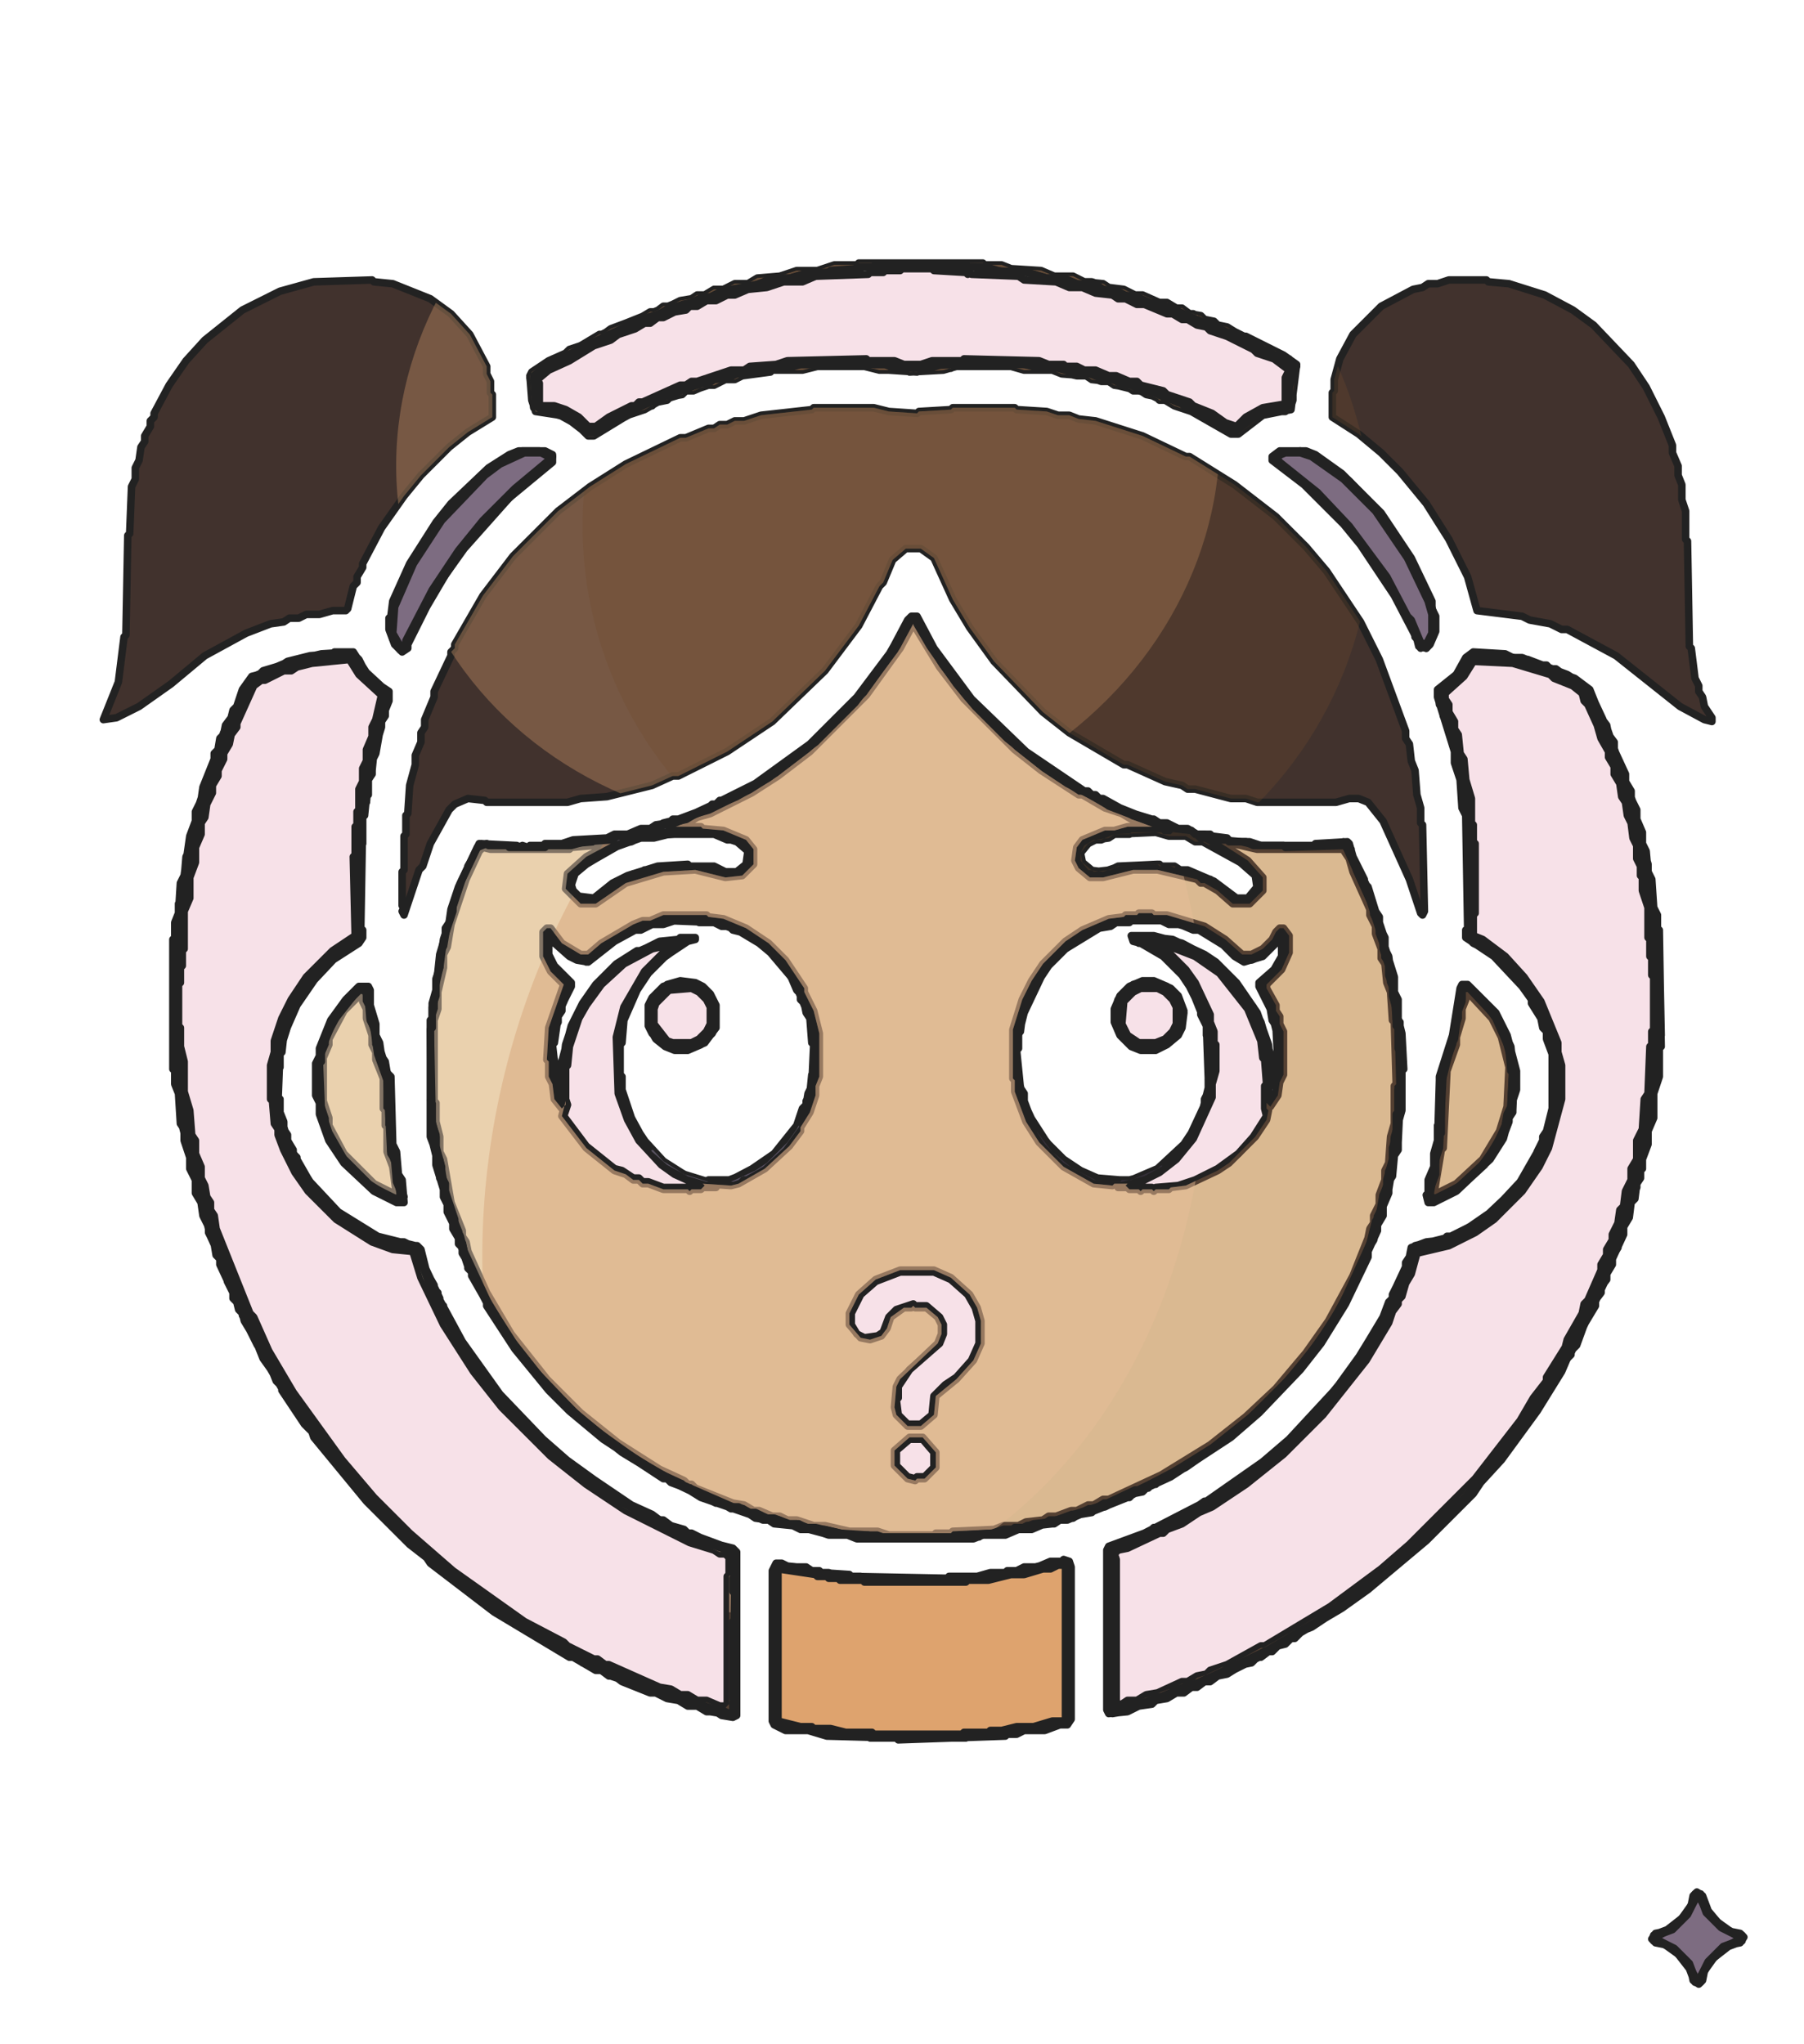 <svg xmlns="http://www.w3.org/2000/svg" xmlns:xlink="http://www.w3.org/1999/xlink" width="960" height="1088" viewBox="0 0 960 1088">
<path d="M 214,665 L 219,665 L 221,667 L 225,680 L 237,705 L 253,730 L 268,749 L 293,774 L 312,789 L 333,803 L 367,820 L 372,821 L 383,826 L 386,826 L 389,829 L 389,838 L 388,839 L 388,907 L 386,909 L 383,909 L 376,906 L 372,906 L 388,910 L 389,908 L 389,829 L 388,827 L 365,819 L 337,805 L 308,786 L 291,772 L 271,752 L 254,731 L 236,703 L 226,682 L 221,667 L 219,665 Z M 871,618 L 869,622 L 869,628 L 866,634 L 865,642 L 863,644 L 859,660 L 856,665 L 856,668 L 853,673 L 853,676 L 850,681 L 847,690 L 844,694 L 843,699 L 841,701 L 841,703 L 838,707 L 834,717 L 824,733 L 824,735 L 821,738 L 810,756 L 794,777 L 776,798 L 761,813 L 735,836 L 705,858 L 673,877 L 671,877 L 653,887 L 651,887 L 632,896 L 629,896 L 624,899 L 606,905 L 622,899 L 625,899 L 630,896 L 635,895 L 637,893 L 649,889 L 651,887 L 653,887 L 660,883 L 662,883 L 702,860 L 711,853 L 717,850 L 740,832 L 756,818 L 782,792 L 811,755 L 820,740 L 823,737 L 831,723 L 831,721 L 834,718 L 834,716 L 840,706 L 840,704 L 844,697 L 844,695 L 846,693 L 850,681 L 852,679 L 853,674 L 856,669 L 856,666 L 858,663 L 859,657 L 862,652 L 862,648 L 865,642 L 866,635 L 868,632 Z M 101,600 L 103,614 L 106,622 L 106,627 L 109,635 L 109,638 L 111,641 L 111,644 L 117,660 L 117,663 L 129,693 L 132,697 L 132,699 L 142,719 L 156,743 L 172,766 L 189,787 L 223,822 L 247,842 L 268,857 L 294,873 L 305,878 L 307,880 L 311,881 L 313,883 L 324,887 L 328,890 L 333,891 L 335,893 L 353,899 L 338,894 L 302,877 L 300,875 L 279,864 L 276,861 L 264,854 L 228,826 L 191,789 L 174,768 L 155,741 L 142,719 L 141,715 L 139,713 L 138,709 L 132,699 L 114,654 L 113,647 L 111,644 L 111,640 L 109,637 L 108,631 L 106,627 L 106,621 L 103,614 L 103,607 L 101,604 Z M 192,529 L 183,538 L 175,553 L 175,556 L 172,563 L 172,586 L 175,595 L 175,599 L 183,614 L 199,630 L 211,636 L 209,621 L 206,613 L 206,600 L 205,599 L 205,591 L 204,590 L 204,574 L 200,564 L 200,560 L 198,556 L 198,551 L 195,542 L 195,537 L 193,533 L 193,529 Z M 781,528 L 780,528 L 780,532 L 778,537 L 778,542 L 775,552 L 775,556 L 770,570 L 768,611 L 767,612 L 763,636 L 775,630 L 789,617 L 798,602 L 802,589 L 803,568 L 799,552 L 794,542 Z M 486,332 L 479,345 L 461,370 L 431,400 L 414,413 L 400,422 L 378,433 L 371,435 L 366,438 L 357,440 L 373,440 L 374,441 L 385,442 L 397,447 L 401,452 L 401,460 L 395,466 L 386,467 L 370,463 L 353,464 L 333,470 L 317,481 L 309,481 L 301,473 L 302,465 L 312,456 L 325,449 L 317,449 L 316,450 L 304,451 L 303,452 L 261,452 L 257,451 L 255,453 L 248,468 L 240,492 L 238,504 L 236,508 L 236,515 L 233,528 L 233,537 L 231,543 L 231,586 L 232,587 L 232,597 L 234,605 L 234,613 L 236,617 L 240,640 L 246,655 L 246,658 L 248,661 L 249,666 L 259,688 L 272,710 L 291,734 L 309,752 L 329,768 L 351,782 L 364,788 L 366,790 L 368,790 L 370,792 L 390,800 L 396,801 L 401,804 L 404,804 L 411,807 L 415,807 L 419,809 L 424,809 L 433,812 L 439,812 L 452,815 L 467,815 L 473,817 L 497,817 L 498,816 L 506,816 L 507,815 L 529,814 L 534,812 L 542,812 L 546,810 L 555,809 L 558,807 L 562,807 L 570,804 L 573,804 L 579,801 L 582,801 L 587,798 L 590,798 L 618,785 L 644,769 L 663,754 L 679,739 L 695,720 L 707,703 L 720,679 L 728,659 L 729,654 L 731,651 L 731,647 L 734,641 L 734,636 L 737,628 L 737,623 L 739,619 L 740,605 L 742,598 L 742,578 L 743,577 L 742,544 L 741,543 L 740,528 L 738,523 L 737,513 L 735,510 L 735,505 L 732,497 L 732,493 L 729,487 L 729,484 L 720,464 L 718,457 L 714,451 L 713,452 L 669,452 L 656,449 L 650,449 L 664,458 L 672,467 L 672,474 L 665,481 L 656,481 L 648,474 L 641,470 L 639,470 L 637,468 L 616,463 L 603,463 L 587,467 L 580,467 L 574,462 L 572,458 L 573,451 L 576,447 L 588,442 L 593,442 L 600,440 L 614,440 L 602,436 L 597,433 L 588,430 L 576,423 L 574,423 L 554,410 L 540,399 L 513,372 L 500,355 Z M 484,765 L 491,765 L 498,773 L 498,781 L 492,787 L 488,787 L 487,788 L 483,787 L 476,780 L 476,772 Z M 479,676 L 497,676 L 506,680 L 516,689 L 520,696 L 522,703 L 522,715 L 518,724 L 509,734 L 498,743 L 497,753 L 490,759 L 483,759 L 477,753 L 476,749 L 477,738 L 479,734 L 499,715 L 501,710 L 501,705 L 499,701 L 493,696 L 487,696 L 486,695 L 485,696 L 481,696 L 474,701 L 472,707 L 469,711 L 463,713 L 458,712 L 452,705 L 452,699 L 457,689 L 466,681 Z M 291,494 L 293,494 L 299,502 L 309,508 L 313,508 L 320,502 L 337,492 L 342,490 L 346,490 L 353,487 L 376,487 L 377,488 L 385,489 L 397,494 L 409,502 L 418,511 L 428,526 L 428,528 L 433,538 L 436,550 L 436,573 L 434,578 L 434,583 L 431,592 L 426,600 L 426,602 L 420,610 L 407,622 L 393,630 L 389,631 L 374,630 L 375,631 L 373,633 L 368,633 L 367,634 L 366,633 L 353,633 L 345,630 L 342,630 L 340,628 L 337,628 L 333,625 L 327,623 L 312,611 L 299,594 L 301,586 L 301,588 L 299,590 L 295,585 L 294,577 L 292,573 L 292,565 L 291,564 L 292,547 L 300,524 L 293,517 L 289,509 L 289,496 Z M 683,494 L 686,498 L 686,507 L 682,516 L 674,524 L 674,526 L 679,535 L 679,538 L 681,541 L 681,545 L 683,549 L 683,572 L 681,576 L 680,583 L 676,589 L 674,587 L 674,578 L 674,590 L 675,591 L 674,596 L 668,605 L 654,619 L 648,623 L 631,631 L 623,632 L 622,633 L 615,633 L 614,634 L 613,633 L 608,633 L 607,634 L 606,633 L 601,633 L 599,631 L 600,630 L 593,630 L 592,631 L 582,630 L 566,621 L 553,608 L 546,597 L 540,581 L 540,575 L 539,574 L 539,548 L 544,532 L 549,522 L 555,513 L 567,501 L 576,495 L 590,489 L 598,488 L 599,487 L 605,487 L 606,486 L 613,486 L 614,487 L 621,487 L 641,493 L 652,500 L 661,508 L 666,508 L 672,505 L 677,500 L 679,496 L 681,494 Z" fill="#e1cea9" stroke="#222" fill-rule="evenodd" stroke-width="4" stroke-linejoin="round" stroke-linecap="round" id="curious-girl-skin" />
<path d="M 903,1007 L 901,1009 L 900,1014 L 895,1021 L 886,1028 L 881,1029 L 879,1032 L 881,1034 L 886,1035 L 893,1040 L 900,1049 L 901,1054 L 904,1056 L 906,1054 L 907,1049 L 912,1042 L 921,1035 L 926,1034 L 928,1031 L 926,1029 L 921,1028 L 914,1023 L 909,1017 L 906,1009 Z M 903,1008 L 906,1010 L 909,1018 L 916,1025 L 923,1029 L 925,1029 L 927,1031 L 925,1034 L 917,1037 L 910,1044 L 906,1051 L 906,1053 L 904,1055 L 901,1053 L 898,1045 L 891,1038 L 884,1034 L 882,1034 L 880,1032 L 882,1029 L 890,1026 L 897,1019 L 901,1012 L 901,1010 Z M 569,831 L 566,830 L 565,831 L 559,831 L 552,834 L 545,834 L 541,836 L 536,836 L 535,837 L 527,837 L 520,839 L 505,839 L 504,840 L 453,839 L 452,838 L 437,837 L 436,836 L 432,836 L 429,834 L 420,834 L 416,832 L 413,832 L 411,836 L 411,916 L 412,918 L 418,921 L 430,921 L 440,924 L 477,925 L 478,926 L 535,924 L 536,923 L 541,923 L 545,921 L 556,921 L 564,918 L 568,918 L 570,915 L 570,834 Z M 569,833 L 569,915 L 566,918 L 561,918 L 550,921 L 542,921 L 535,923 L 528,923 L 527,924 L 515,924 L 514,925 L 463,925 L 462,924 L 447,924 L 446,923 L 434,922 L 433,921 L 424,921 L 423,920 L 415,919 L 412,916 L 412,835 L 414,833 L 424,834 L 435,837 L 441,837 L 447,839 L 458,839 L 459,840 L 515,840 L 516,839 L 525,839 L 532,837 L 539,837 L 563,831 L 567,831 Z M 191,525 L 184,532 L 176,543 L 170,558 L 170,562 L 168,566 L 168,583 L 170,587 L 170,593 L 175,607 L 183,619 L 199,634 L 211,640 L 215,640 L 214,628 L 212,625 L 211,613 L 209,609 L 208,573 L 206,571 L 205,565 L 203,562 L 202,555 L 200,551 L 200,545 L 197,535 L 197,527 L 196,525 Z M 192,525 L 194,525 L 197,530 L 197,536 L 200,546 L 200,551 L 208,577 L 209,610 L 210,611 L 212,626 L 215,637 L 213,640 L 209,639 L 197,632 L 181,616 L 175,606 L 170,592 L 170,586 L 168,580 L 168,569 L 170,563 L 170,558 L 179,539 Z M 781,524 L 778,524 L 777,526 L 773,551 L 766,573 L 766,598 L 765,599 L 765,607 L 763,614 L 763,621 L 760,628 L 760,635 L 759,636 L 760,640 L 763,640 L 775,634 L 793,617 L 800,606 L 803,595 L 805,592 L 805,586 L 807,580 L 807,570 L 802,551 L 796,539 Z M 780,524 L 796,540 L 804,557 L 805,566 L 806,567 L 805,591 L 803,594 L 803,597 L 800,605 L 790,620 L 777,632 L 765,639 L 762,639 L 760,637 L 760,631 L 763,622 L 763,616 L 765,609 L 766,575 L 773,551 L 777,527 Z M 608,522 L 601,525 L 596,530 L 593,537 L 593,544 L 596,551 L 602,557 L 607,559 L 615,559 L 621,556 L 627,551 L 629,547 L 630,538 L 627,530 L 623,526 L 614,522 Z M 609,522 L 614,522 L 621,525 L 627,531 L 630,539 L 629,547 L 621,556 L 614,559 L 608,559 L 601,556 L 597,552 L 593,544 L 593,538 L 595,532 L 603,524 Z M 362,522 L 353,525 L 347,531 L 345,535 L 345,546 L 349,553 L 354,557 L 359,559 L 366,559 L 375,555 L 381,547 L 381,535 L 378,529 L 374,525 L 370,523 Z M 362,522 L 370,523 L 379,531 L 381,535 L 381,546 L 379,550 L 373,556 L 366,559 L 360,559 L 354,557 L 347,550 L 345,546 L 345,536 L 348,530 L 355,524 Z M 682,498 L 671,509 L 666,511 L 661,511 L 650,502 L 638,495 L 620,490 L 601,490 L 600,491 L 593,491 L 590,493 L 584,494 L 564,507 L 556,516 L 548,530 L 544,541 L 543,549 L 542,550 L 542,557 L 541,558 L 542,574 L 545,587 L 551,600 L 561,613 L 568,619 L 578,625 L 587,628 L 596,628 L 584,627 L 575,623 L 566,617 L 557,608 L 548,594 L 545,586 L 545,582 L 543,579 L 541,559 L 542,558 L 542,551 L 545,539 L 554,520 L 558,514 L 567,505 L 585,494 L 591,493 L 594,491 L 601,491 L 602,490 L 618,490 L 622,492 L 628,492 L 635,495 L 638,495 L 651,503 L 657,509 L 662,512 L 672,509 L 681,500 L 683,502 L 682,503 L 682,509 L 678,516 L 670,523 L 670,525 L 676,537 L 677,543 L 679,546 L 680,566 L 678,568 L 676,566 L 675,556 L 669,539 L 658,523 L 647,512 L 641,508 L 624,500 L 615,499 L 614,498 L 602,498 L 603,501 L 607,502 L 619,509 L 629,519 L 633,525 L 639,537 L 639,540 L 642,546 L 643,574 L 643,552 L 642,551 L 642,546 L 634,526 L 628,517 L 623,512 L 615,506 L 608,502 L 606,502 L 604,500 L 606,498 L 614,498 L 629,502 L 644,510 L 656,521 L 667,536 L 671,544 L 676,561 L 677,581 L 680,569 L 680,552 L 676,536 L 670,524 L 677,518 L 682,510 L 682,506 L 683,505 L 683,499 Z M 292,498 L 292,508 L 296,516 L 304,524 L 297,540 L 297,544 L 295,548 L 295,553 L 294,554 L 294,563 L 295,564 L 295,571 L 296,572 L 297,581 L 298,581 L 298,566 L 297,567 L 295,565 L 294,556 L 295,555 L 297,541 L 299,538 L 299,535 L 304,525 L 304,523 L 295,514 L 292,508 L 292,503 L 294,501 L 303,509 L 307,511 L 313,512 L 327,501 L 338,495 L 341,495 L 347,492 L 353,492 L 359,490 L 371,490 L 372,491 L 380,491 L 384,493 L 388,493 L 390,495 L 394,496 L 404,502 L 410,507 L 421,520 L 424,527 L 426,529 L 426,532 L 428,534 L 429,539 L 431,542 L 432,555 L 433,556 L 432,578 L 430,582 L 429,588 L 427,590 L 424,599 L 412,614 L 396,625 L 388,628 L 377,628 L 389,628 L 408,618 L 418,608 L 423,601 L 429,589 L 429,586 L 431,582 L 432,572 L 433,571 L 433,553 L 432,552 L 431,542 L 423,523 L 416,513 L 407,504 L 395,496 L 381,491 L 356,490 L 351,492 L 346,492 L 340,495 L 337,495 L 322,504 L 312,512 L 301,507 Z M 718,449 L 717,448 L 700,449 L 712,449 L 715,448 L 719,452 L 719,454 L 728,473 L 737,500 L 737,505 L 739,509 L 740,517 L 742,522 L 742,528 L 744,534 L 744,543 L 745,544 L 745,553 L 746,554 L 746,586 L 745,587 L 744,608 L 743,609 L 739,633 L 736,641 L 736,645 L 734,648 L 731,660 L 728,665 L 728,668 L 714,697 L 706,710 L 689,732 L 666,755 L 654,765 L 631,781 L 617,788 L 615,790 L 613,790 L 611,792 L 609,792 L 600,797 L 580,805 L 574,806 L 571,808 L 564,809 L 560,811 L 551,812 L 547,814 L 542,814 L 537,816 L 522,817 L 521,818 L 514,818 L 513,819 L 460,819 L 452,817 L 438,816 L 423,812 L 414,811 L 410,809 L 406,809 L 392,803 L 389,803 L 384,800 L 381,800 L 358,789 L 356,787 L 354,787 L 331,773 L 307,754 L 289,736 L 279,724 L 263,701 L 251,678 L 251,676 L 249,674 L 243,656 L 241,653 L 241,650 L 238,644 L 238,640 L 236,636 L 236,631 L 234,627 L 234,623 L 230,607 L 230,602 L 229,601 L 229,586 L 229,605 L 232,613 L 232,620 L 236,633 L 236,637 L 238,641 L 238,645 L 241,651 L 241,654 L 244,659 L 244,662 L 246,664 L 246,667 L 249,672 L 249,675 L 251,677 L 251,679 L 259,693 L 259,695 L 274,718 L 292,740 L 303,751 L 321,766 L 353,787 L 355,787 L 357,789 L 365,792 L 373,797 L 399,806 L 402,808 L 409,809 L 412,811 L 422,812 L 426,814 L 432,814 L 441,817 L 451,817 L 456,819 L 518,819 L 523,817 L 535,817 L 542,814 L 549,814 L 556,811 L 561,811 L 564,809 L 568,809 L 575,806 L 581,805 L 583,803 L 588,802 L 598,797 L 601,797 L 603,795 L 608,794 L 610,792 L 623,786 L 655,765 L 670,752 L 692,729 L 703,715 L 716,694 L 728,669 L 728,666 L 733,655 L 733,652 L 736,647 L 736,642 L 739,635 L 739,629 L 741,626 L 742,615 L 744,612 L 744,598 L 746,591 L 746,570 L 747,569 L 746,550 L 744,542 L 744,532 L 742,528 L 742,520 L 737,504 L 737,499 L 734,493 L 734,488 L 732,485 L 728,472 L 726,470 L 726,468 L 720,456 Z M 398,453 L 395,449 L 380,444 L 360,443 L 359,444 L 342,445 L 336,448 L 331,449 L 310,461 L 305,466 L 304,472 L 306,476 L 309,478 L 316,478 L 327,470 L 337,465 L 340,465 L 343,463 L 347,463 L 351,461 L 366,460 L 367,461 L 378,461 L 386,464 L 392,464 L 396,462 L 398,459 Z M 398,453 L 397,460 L 392,464 L 386,464 L 380,461 L 367,461 L 366,460 L 350,461 L 334,466 L 326,470 L 316,478 L 308,477 L 305,474 L 304,471 L 306,465 L 312,460 L 327,451 L 341,446 L 348,446 L 356,444 L 380,444 L 387,447 L 391,447 Z M 828,356 L 825,356 L 823,354 L 820,354 L 810,350 L 805,350 L 801,348 L 784,347 L 780,350 L 775,359 L 765,367 L 765,371 L 774,400 L 774,406 L 777,415 L 778,430 L 780,434 L 781,493 L 780,434 L 778,427 L 777,414 L 774,405 L 774,400 L 771,388 L 768,381 L 768,378 L 766,375 L 765,368 L 776,358 L 783,348 L 798,348 L 799,349 L 813,351 L 834,359 L 842,364 L 846,368 L 853,383 L 853,385 L 855,387 L 871,433 L 871,437 L 874,445 L 874,450 L 877,460 L 877,466 L 879,471 L 880,485 L 881,486 L 882,500 L 883,501 L 884,551 L 883,552 L 883,566 L 882,567 L 882,574 L 880,582 L 880,590 L 877,601 L 877,606 L 874,615 L 874,621 L 871,628 L 871,632 L 868,639 L 867,646 L 864,652 L 864,656 L 861,661 L 861,664 L 858,669 L 858,672 L 855,677 L 855,680 L 836,720 L 811,760 L 795,781 L 781,797 L 749,828 L 716,854 L 698,866 L 693,868 L 683,875 L 679,876 L 672,881 L 656,889 L 654,889 L 652,891 L 647,892 L 643,895 L 641,895 L 636,898 L 633,898 L 628,901 L 625,901 L 620,904 L 617,904 L 598,911 L 592,912 L 590,910 L 589,907 L 589,826 L 593,822 L 612,815 L 614,813 L 616,813 L 634,804 L 641,799 L 643,799 L 661,787 L 679,773 L 701,751 L 719,729 L 738,698 L 738,696 L 743,687 L 743,685 L 750,670 L 751,665 L 753,663 L 773,658 L 789,649 L 807,632 L 818,615 L 818,613 L 823,603 L 826,591 L 826,582 L 827,581 L 826,561 L 823,549 L 817,535 L 809,523 L 799,512 L 790,505 L 784,502 L 780,498 L 780,495 L 780,499 L 795,509 L 810,525 L 815,532 L 815,534 L 820,542 L 821,547 L 823,549 L 823,553 L 826,561 L 826,590 L 823,602 L 821,605 L 821,608 L 809,629 L 795,644 L 782,653 L 772,658 L 770,658 L 768,660 L 759,661 L 751,664 L 750,669 L 748,672 L 748,675 L 741,689 L 741,691 L 739,693 L 736,701 L 724,721 L 711,739 L 686,766 L 672,778 L 642,799 L 609,816 L 590,823 L 589,825 L 589,910 L 590,912 L 600,911 L 606,908 L 613,907 L 615,905 L 621,904 L 626,901 L 630,901 L 634,898 L 637,898 L 641,895 L 644,895 L 648,892 L 653,891 L 661,886 L 666,885 L 669,882 L 671,882 L 675,879 L 677,879 L 680,876 L 684,875 L 687,872 L 689,872 L 692,869 L 714,856 L 728,846 L 759,820 L 784,795 L 788,789 L 799,777 L 818,751 L 831,730 L 834,723 L 836,721 L 836,719 L 839,716 L 843,705 L 849,695 L 849,692 L 852,688 L 852,685 L 855,681 L 855,678 L 858,673 L 858,670 L 864,657 L 864,653 L 867,648 L 868,640 L 870,638 L 871,630 L 873,627 L 873,623 L 874,622 L 874,617 L 877,609 L 877,602 L 880,595 L 880,582 L 883,573 L 883,558 L 884,557 L 883,495 L 882,494 L 882,487 L 880,483 L 879,468 L 877,464 L 876,453 L 874,449 L 874,443 L 871,436 L 871,431 L 868,425 L 868,421 L 865,416 L 865,412 L 859,399 L 859,395 L 856,391 L 855,386 L 852,382 L 846,367 L 838,361 L 832,359 Z M 140,357 L 138,359 L 134,360 L 129,367 L 126,376 L 124,378 L 123,382 L 120,386 L 119,391 L 117,393 L 116,399 L 114,401 L 114,404 L 108,419 L 107,426 L 104,432 L 104,437 L 101,445 L 98,466 L 96,470 L 95,486 L 93,491 L 93,499 L 92,500 L 92,569 L 93,570 L 93,577 L 95,582 L 96,598 L 98,601 L 98,607 L 101,616 L 101,622 L 104,628 L 104,635 L 107,640 L 108,647 L 111,653 L 111,656 L 114,662 L 115,668 L 117,670 L 117,673 L 124,688 L 124,691 L 126,693 L 127,697 L 129,699 L 130,703 L 136,713 L 140,723 L 145,730 L 147,735 L 150,738 L 150,740 L 162,758 L 166,762 L 167,765 L 195,799 L 218,822 L 227,829 L 229,832 L 263,858 L 303,882 L 305,882 L 317,889 L 320,889 L 324,892 L 327,892 L 331,895 L 346,901 L 349,901 L 355,904 L 361,905 L 366,908 L 371,908 L 376,911 L 381,911 L 384,913 L 390,914 L 392,913 L 392,826 L 390,824 L 378,821 L 368,816 L 366,816 L 364,814 L 357,812 L 353,809 L 351,809 L 347,806 L 336,801 L 305,780 L 289,766 L 266,742 L 246,714 L 233,690 L 233,688 L 231,686 L 231,684 L 227,677 L 224,665 L 222,663 L 219,663 L 215,661 L 210,661 L 201,658 L 180,645 L 165,629 L 158,618 L 158,616 L 156,614 L 156,612 L 153,607 L 153,604 L 151,601 L 151,597 L 149,592 L 149,585 L 148,584 L 148,569 L 149,568 L 149,561 L 150,560 L 151,551 L 158,535 L 169,519 L 177,511 L 191,502 L 193,499 L 193,495 L 192,494 L 193,436 L 193,449 L 192,450 L 192,500 L 180,508 L 164,525 L 155,540 L 149,559 L 148,585 L 149,586 L 149,593 L 154,610 L 166,631 L 182,647 L 201,658 L 221,663 L 224,666 L 225,672 L 234,691 L 234,693 L 236,695 L 236,697 L 242,708 L 253,725 L 269,746 L 296,773 L 332,799 L 361,814 L 388,824 L 392,828 L 392,911 L 390,913 L 378,911 L 371,908 L 365,907 L 362,905 L 356,904 L 350,901 L 347,901 L 344,899 L 339,898 L 337,896 L 325,892 L 321,889 L 310,885 L 308,883 L 288,873 L 283,869 L 270,862 L 246,845 L 221,824 L 195,798 L 173,772 L 150,739 L 139,720 L 139,718 L 137,716 L 129,700 L 129,698 L 127,696 L 127,694 L 121,682 L 120,677 L 117,672 L 117,669 L 112,658 L 108,642 L 104,632 L 104,627 L 101,620 L 101,615 L 96,595 L 95,580 L 94,579 L 93,566 L 92,565 L 92,506 L 93,505 L 93,495 L 95,488 L 95,481 L 96,480 L 96,473 L 98,468 L 99,456 L 101,452 L 101,447 L 104,438 L 104,434 L 119,390 L 129,370 L 129,368 L 135,360 L 154,352 L 171,348 L 187,347 L 191,351 L 194,357 L 207,369 L 207,373 L 203,383 L 203,387 L 199,400 L 198,410 L 196,415 L 195,427 L 194,428 L 194,434 L 195,424 L 196,423 L 196,415 L 198,412 L 198,405 L 200,401 L 203,384 L 205,381 L 205,377 L 207,373 L 207,368 L 201,364 L 195,358 L 188,347 L 178,347 L 177,348 L 165,349 L 153,352 L 150,354 Z M 290,449 L 301,449 L 308,447 L 325,446 L 329,444 L 336,444 L 343,441 L 348,441 L 353,438 L 365,435 L 380,428 L 382,428 L 384,426 L 404,416 L 428,399 L 454,374 L 471,352 L 483,331 L 487,328 L 489,330 L 496,344 L 511,365 L 520,376 L 543,398 L 556,408 L 575,420 L 600,432 L 613,436 L 616,438 L 622,439 L 625,442 L 623,444 L 619,444 L 618,443 L 602,443 L 601,444 L 593,444 L 586,447 L 582,447 L 577,450 L 575,454 L 575,458 L 579,463 L 587,464 L 596,461 L 616,460 L 617,461 L 623,461 L 628,463 L 632,463 L 642,468 L 644,468 L 657,478 L 664,478 L 669,473 L 668,466 L 662,460 L 651,453 L 641,448 L 638,448 L 636,446 L 638,444 L 643,444 L 647,446 L 653,446 L 645,445 L 644,444 L 637,444 L 632,441 L 627,441 L 621,438 L 617,438 L 614,436 L 611,436 L 596,430 L 587,425 L 585,425 L 583,423 L 581,423 L 579,421 L 577,421 L 546,400 L 517,372 L 497,345 L 488,328 L 485,328 L 483,330 L 474,347 L 456,371 L 431,396 L 402,417 L 385,426 L 383,426 L 381,428 L 379,428 L 377,430 L 361,436 L 358,436 L 356,438 L 349,439 L 346,441 L 341,441 L 334,444 L 327,444 L 323,446 L 305,447 L 299,449 Z M 575,454 L 579,449 L 583,447 L 590,446 L 593,444 L 615,443 L 622,445 L 631,445 L 636,448 L 640,448 L 660,459 L 668,466 L 669,472 L 664,478 L 658,478 L 646,469 L 632,463 L 628,463 L 625,461 L 618,461 L 617,460 L 595,461 L 591,463 L 582,464 L 576,459 Z M 677,243 L 677,245 L 694,258 L 715,279 L 724,290 L 742,317 L 754,340 L 755,344 L 759,345 L 761,343 L 764,336 L 764,328 L 762,324 L 762,320 L 751,297 L 735,273 L 714,252 L 700,242 L 695,240 L 681,240 Z M 681,241 L 692,240 L 698,242 L 709,249 L 733,272 L 739,280 L 755,306 L 755,308 L 757,310 L 762,323 L 763,337 L 762,340 L 758,344 L 755,342 L 750,330 L 731,298 L 711,273 L 692,255 L 678,244 Z M 294,242 L 290,240 L 276,240 L 271,242 L 260,249 L 240,268 L 232,278 L 218,300 L 209,320 L 208,328 L 207,329 L 207,335 L 210,343 L 214,347 L 217,345 L 217,343 L 227,323 L 237,306 L 247,292 L 271,265 L 294,246 Z M 290,241 L 293,245 L 274,261 L 258,277 L 242,297 L 226,323 L 217,341 L 217,343 L 215,345 L 213,345 L 208,337 L 209,323 L 219,300 L 234,277 L 258,252 L 266,246 L 279,240 L 288,240 Z M 215,445 L 215,463 L 214,464 L 214,482 L 215,483 L 214,485 L 215,487 L 223,463 L 225,461 L 229,449 L 239,431 L 242,428 L 249,425 L 258,426 L 259,427 L 302,427 L 309,425 L 323,424 L 347,418 L 358,413 L 361,413 L 387,400 L 411,384 L 439,357 L 457,333 L 468,312 L 470,310 L 475,298 L 482,292 L 490,292 L 497,297 L 507,319 L 516,334 L 529,352 L 555,379 L 569,390 L 598,407 L 600,407 L 620,416 L 629,418 L 632,420 L 636,420 L 655,425 L 663,425 L 669,427 L 711,427 L 718,425 L 723,425 L 728,427 L 736,437 L 750,468 L 756,486 L 757,487 L 758,485 L 757,439 L 756,438 L 756,430 L 754,423 L 753,410 L 751,405 L 750,396 L 748,393 L 748,389 L 734,351 L 724,331 L 706,304 L 695,291 L 679,275 L 657,258 L 633,243 L 631,243 L 608,232 L 583,224 L 574,223 L 569,221 L 563,221 L 557,219 L 541,218 L 540,217 L 507,217 L 506,218 L 489,219 L 488,220 L 473,219 L 465,217 L 433,217 L 432,218 L 405,221 L 396,224 L 391,224 L 387,226 L 383,226 L 380,228 L 377,228 L 365,233 L 362,233 L 333,247 L 314,259 L 297,272 L 273,296 L 257,317 L 242,343 L 242,345 L 240,347 L 240,349 L 231,368 L 231,371 L 226,383 L 226,387 L 224,390 L 224,395 L 221,402 L 221,407 L 218,418 L 217,433 L 216,434 L 216,444 Z M 735,163 L 720,178 L 713,191 L 710,202 L 710,208 L 709,209 L 709,222 L 723,231 L 735,241 L 745,251 L 759,268 L 771,287 L 781,307 L 786,325 L 810,328 L 814,330 L 825,332 L 831,335 L 834,335 L 860,349 L 894,376 L 907,383 L 911,384 L 911,382 L 907,376 L 906,371 L 904,368 L 904,365 L 902,361 L 900,345 L 899,344 L 898,288 L 897,287 L 897,272 L 895,266 L 895,258 L 893,253 L 893,248 L 890,241 L 890,237 L 884,222 L 876,206 L 868,194 L 848,173 L 837,165 L 822,157 L 803,151 L 792,150 L 791,149 L 771,149 L 765,151 L 760,151 L 757,153 L 752,154 Z M 240,167 L 229,159 L 209,151 L 199,150 L 198,149 L 167,150 L 149,155 L 129,165 L 109,181 L 99,192 L 90,205 L 82,220 L 82,222 L 80,224 L 80,227 L 77,232 L 77,235 L 75,238 L 74,245 L 72,249 L 72,255 L 70,259 L 69,284 L 68,285 L 67,338 L 66,339 L 63,363 L 55,383 L 62,382 L 74,376 L 91,364 L 109,349 L 131,337 L 144,332 L 151,331 L 154,329 L 159,329 L 163,327 L 170,327 L 177,325 L 184,325 L 185,324 L 188,312 L 190,310 L 190,307 L 193,302 L 193,300 L 203,281 L 215,264 L 224,253 L 239,238 L 249,230 L 262,222 L 262,210 L 261,209 L 261,203 L 259,199 L 259,195 L 250,178 Z M 282,200 L 283,213 L 285,219 L 298,221 L 307,226 L 313,232 L 316,232 L 334,221 L 343,218 L 350,214 L 355,213 L 357,211 L 363,210 L 365,208 L 369,208 L 376,205 L 380,205 L 386,202 L 391,202 L 395,200 L 410,198 L 394,200 L 390,202 L 386,202 L 368,208 L 365,208 L 362,210 L 349,214 L 347,216 L 345,216 L 340,219 L 338,219 L 314,232 L 301,222 L 290,219 L 286,219 L 284,217 L 282,201 L 288,195 L 326,175 L 328,175 L 333,172 L 363,160 L 369,159 L 372,157 L 376,157 L 382,154 L 386,154 L 390,152 L 398,151 L 406,148 L 416,147 L 427,144 L 436,144 L 443,142 L 463,141 L 464,140 L 516,140 L 517,141 L 528,141 L 535,143 L 550,144 L 561,147 L 568,147 L 576,150 L 581,150 L 593,154 L 597,154 L 603,157 L 606,157 L 625,164 L 628,164 L 632,167 L 635,167 L 640,170 L 645,171 L 647,173 L 656,176 L 686,191 L 690,195 L 688,203 L 688,213 L 687,216 L 684,219 L 679,219 L 672,221 L 665,225 L 660,230 L 655,231 L 646,225 L 628,216 L 626,216 L 621,213 L 618,213 L 610,209 L 594,205 L 591,203 L 586,203 L 578,200 L 573,200 L 560,197 L 549,197 L 541,195 L 507,195 L 506,196 L 489,197 L 488,198 L 473,197 L 472,196 L 465,196 L 464,195 L 432,195 L 431,196 L 423,196 L 422,197 L 412,197 L 427,197 L 435,195 L 460,195 L 468,197 L 483,197 L 484,198 L 502,197 L 509,195 L 538,195 L 545,197 L 560,197 L 565,199 L 578,200 L 581,202 L 590,203 L 593,205 L 600,206 L 603,208 L 607,208 L 610,210 L 615,211 L 617,213 L 620,213 L 625,216 L 634,219 L 655,231 L 659,231 L 672,221 L 687,218 L 690,194 L 683,189 L 663,179 L 661,179 L 653,174 L 648,173 L 646,171 L 641,170 L 639,168 L 633,167 L 629,164 L 626,164 L 621,161 L 617,161 L 608,157 L 604,157 L 598,154 L 590,153 L 587,151 L 577,150 L 571,147 L 561,147 L 554,144 L 538,143 L 533,141 L 524,141 L 523,140 L 457,140 L 456,141 L 444,141 L 435,144 L 424,144 L 415,147 L 403,148 L 398,151 L 391,151 L 385,154 L 380,154 L 375,157 L 371,157 L 368,159 L 362,160 L 356,163 L 353,163 L 349,166 L 346,166 L 341,169 L 325,175 L 321,178 L 319,178 L 309,184 L 303,186 L 301,188 L 292,192 L 283,198 Z" fill="#41322d" stroke="#222" fill-rule="evenodd" stroke-width="4" stroke-linejoin="round" stroke-linecap="round" id="curious-girl-hair" />
<path d="M 903,1009 L 898,1019 L 890,1027 L 882,1030 L 881,1032 L 891,1037 L 899,1045 L 902,1053 L 904,1054 L 909,1044 L 917,1036 L 925,1033 L 926,1031 L 916,1026 L 908,1018 L 905,1010 Z M 192,526 L 180,539 L 171,558 L 171,563 L 169,569 L 169,580 L 171,586 L 171,592 L 176,606 L 182,616 L 197,631 L 203,635 L 213,639 L 214,638 L 213,631 L 211,626 L 211,621 L 208,610 L 207,577 L 199,551 L 199,546 L 196,536 L 196,530 L 195,527 Z M 192,527 L 195,529 L 197,543 L 199,547 L 199,552 L 202,561 L 202,565 L 206,574 L 206,589 L 207,590 L 208,613 L 213,633 L 213,636 L 211,638 L 202,634 L 194,628 L 185,619 L 179,611 L 176,603 L 174,601 L 173,595 L 171,591 L 171,585 L 170,584 L 170,565 L 171,564 L 171,559 L 179,541 Z M 780,525 L 778,527 L 774,551 L 767,575 L 767,599 L 766,600 L 766,609 L 764,616 L 764,622 L 761,631 L 761,638 L 765,638 L 771,635 L 782,627 L 789,620 L 799,605 L 802,597 L 802,594 L 804,591 L 805,567 L 804,566 L 803,557 L 795,540 Z M 781,526 L 793,538 L 801,552 L 805,569 L 804,589 L 799,604 L 791,617 L 779,629 L 772,634 L 763,638 L 761,636 L 761,633 L 763,629 L 764,617 L 766,611 L 768,571 L 771,564 L 775,548 L 778,528 Z M 609,523 L 603,525 L 596,532 L 594,538 L 594,544 L 596,549 L 601,555 L 608,558 L 614,558 L 621,555 L 628,547 L 629,539 L 626,531 L 621,526 L 614,523 Z M 606,524 L 617,524 L 622,527 L 626,531 L 628,535 L 628,546 L 626,550 L 619,556 L 611,558 L 605,557 L 597,550 L 595,546 L 594,540 L 596,533 L 601,527 Z M 362,523 L 355,525 L 349,530 L 346,536 L 346,546 L 348,550 L 354,556 L 360,558 L 366,558 L 373,555 L 378,550 L 380,546 L 380,535 L 378,531 L 370,524 Z M 358,524 L 369,524 L 377,530 L 380,536 L 380,545 L 377,551 L 371,556 L 365,558 L 361,558 L 355,556 L 349,551 L 346,545 L 346,536 L 348,532 L 354,526 Z M 291,496 L 290,503 L 291,504 L 292,512 L 296,518 L 302,523 L 302,526 L 296,539 L 296,543 L 294,547 L 294,552 L 293,553 L 294,573 L 296,578 L 296,583 L 299,587 L 299,566 L 300,565 L 301,556 L 305,544 L 315,527 L 330,512 L 336,508 L 352,501 L 362,500 L 364,502 L 350,512 L 344,519 L 337,530 L 332,543 L 331,553 L 330,554 L 330,573 L 331,574 L 331,581 L 337,598 L 347,613 L 355,620 L 366,626 L 376,629 L 390,629 L 393,628 L 395,626 L 397,626 L 406,621 L 417,611 L 425,600 L 432,583 L 433,574 L 434,573 L 434,550 L 432,545 L 432,541 L 426,526 L 419,515 L 410,505 L 402,499 L 389,492 L 376,489 L 354,489 L 342,492 L 329,498 L 313,510 L 309,510 L 303,507 L 295,500 L 293,496 Z M 293,498 L 301,506 L 312,511 L 322,503 L 337,494 L 340,494 L 346,491 L 351,491 L 356,489 L 374,489 L 375,490 L 381,490 L 385,492 L 388,492 L 393,495 L 395,495 L 407,503 L 417,513 L 424,523 L 427,531 L 429,533 L 434,553 L 434,571 L 433,572 L 432,582 L 430,586 L 430,589 L 424,601 L 419,608 L 408,619 L 402,623 L 389,629 L 377,629 L 364,625 L 353,618 L 342,606 L 336,595 L 331,580 L 331,573 L 330,572 L 330,556 L 331,555 L 332,543 L 339,527 L 345,518 L 354,509 L 366,501 L 370,500 L 370,499 L 362,499 L 361,500 L 351,501 L 341,506 L 339,506 L 328,513 L 317,524 L 310,534 L 304,546 L 299,565 L 299,576 L 297,578 L 295,576 L 295,572 L 294,571 L 293,554 L 294,553 L 294,548 L 296,544 L 296,540 L 303,524 L 295,516 L 292,511 L 291,500 Z M 683,496 L 672,507 L 665,510 L 661,510 L 656,505 L 641,495 L 622,489 L 613,489 L 612,488 L 593,490 L 584,493 L 567,503 L 557,513 L 551,522 L 545,534 L 540,555 L 540,567 L 541,568 L 542,581 L 547,595 L 556,609 L 566,619 L 582,628 L 597,629 L 609,626 L 618,621 L 629,611 L 635,602 L 640,591 L 644,575 L 645,561 L 644,560 L 644,551 L 643,550 L 642,541 L 637,531 L 637,529 L 631,519 L 620,508 L 610,501 L 612,499 L 628,503 L 640,509 L 646,513 L 661,529 L 666,537 L 673,553 L 673,557 L 675,562 L 675,569 L 676,570 L 676,578 L 675,579 L 675,587 L 676,587 L 676,585 L 679,581 L 682,560 L 681,559 L 681,550 L 680,549 L 679,541 L 672,526 L 672,524 L 682,513 L 684,507 L 684,497 Z M 682,497 L 684,499 L 683,510 L 678,518 L 671,524 L 677,536 L 681,552 L 681,569 L 680,570 L 680,574 L 678,576 L 676,574 L 675,561 L 670,544 L 666,536 L 655,521 L 644,511 L 629,503 L 620,500 L 605,499 L 606,501 L 610,502 L 623,511 L 632,521 L 638,532 L 642,542 L 643,551 L 644,552 L 644,574 L 643,575 L 643,581 L 641,585 L 641,588 L 634,603 L 630,609 L 616,622 L 602,628 L 597,628 L 596,629 L 583,628 L 571,622 L 560,613 L 550,600 L 544,587 L 541,574 L 540,558 L 541,557 L 542,545 L 547,530 L 555,516 L 564,506 L 584,493 L 590,492 L 593,490 L 600,490 L 601,489 L 620,489 L 638,494 L 650,501 L 661,510 L 666,510 L 671,508 Z M 834,360 L 809,351 L 799,350 L 798,349 L 783,349 L 777,358 L 766,368 L 767,375 L 769,378 L 769,381 L 772,388 L 775,400 L 775,405 L 778,414 L 779,427 L 781,434 L 781,448 L 782,449 L 782,493 L 781,494 L 781,498 L 799,511 L 810,523 L 821,541 L 826,556 L 827,570 L 828,571 L 827,591 L 824,603 L 819,613 L 819,615 L 808,632 L 789,650 L 773,659 L 752,665 L 751,670 L 744,685 L 744,687 L 739,696 L 739,698 L 720,729 L 702,751 L 679,774 L 661,788 L 643,800 L 641,800 L 634,805 L 616,814 L 614,814 L 612,816 L 591,824 L 590,826 L 590,907 L 592,911 L 602,909 L 605,907 L 608,907 L 614,904 L 620,903 L 625,900 L 628,900 L 633,897 L 636,897 L 672,880 L 679,875 L 683,874 L 693,867 L 698,865 L 716,853 L 749,827 L 780,797 L 794,781 L 810,760 L 830,729 L 842,706 L 842,704 L 845,700 L 845,698 L 847,696 L 848,691 L 851,687 L 851,685 L 854,680 L 854,677 L 857,672 L 857,669 L 860,664 L 860,661 L 863,656 L 863,652 L 866,646 L 867,639 L 869,636 L 870,628 L 873,621 L 873,615 L 876,606 L 878,591 L 879,590 L 879,582 L 880,581 L 881,567 L 882,566 L 882,552 L 883,551 L 882,501 L 881,500 L 881,492 L 879,485 L 879,477 L 876,466 L 876,460 L 873,450 L 873,445 L 871,441 L 870,433 L 867,426 L 867,423 L 861,408 L 861,405 L 858,400 L 858,397 L 855,392 L 854,387 L 852,385 L 852,383 L 845,368 Z M 833,360 L 841,365 L 845,369 L 855,391 L 855,394 L 857,396 L 868,428 L 873,448 L 873,453 L 876,462 L 876,469 L 879,481 L 881,508 L 882,509 L 882,528 L 883,529 L 880,579 L 877,591 L 876,604 L 873,613 L 873,619 L 870,626 L 870,630 L 867,637 L 866,644 L 864,647 L 863,654 L 845,699 L 842,703 L 842,705 L 839,709 L 839,711 L 827,733 L 801,771 L 780,796 L 759,817 L 742,832 L 712,855 L 669,881 L 665,882 L 655,888 L 653,888 L 634,897 L 629,898 L 618,903 L 612,904 L 607,907 L 593,910 L 591,908 L 591,826 L 594,823 L 613,816 L 615,814 L 617,814 L 647,798 L 662,788 L 682,772 L 709,744 L 730,715 L 746,684 L 752,666 L 754,664 L 762,663 L 774,659 L 795,646 L 811,629 L 818,618 L 823,607 L 828,586 L 828,565 L 827,564 L 826,554 L 821,540 L 809,521 L 801,512 L 791,504 L 785,501 L 781,497 L 782,495 L 782,475 L 783,474 L 781,431 L 780,430 L 780,424 L 779,423 L 774,394 L 766,369 L 777,359 L 784,349 L 795,349 L 796,350 L 808,351 Z M 141,358 L 135,361 L 130,368 L 130,370 L 120,390 L 111,417 L 109,420 L 108,427 L 105,434 L 105,438 L 102,447 L 102,452 L 100,456 L 99,468 L 97,473 L 96,488 L 94,495 L 94,505 L 93,506 L 93,565 L 94,566 L 94,573 L 96,580 L 97,595 L 99,600 L 102,620 L 105,627 L 105,632 L 109,642 L 112,655 L 128,696 L 130,698 L 130,700 L 138,716 L 140,718 L 140,720 L 151,739 L 174,772 L 196,798 L 221,823 L 235,835 L 270,861 L 310,884 L 312,884 L 325,891 L 337,895 L 339,897 L 344,898 L 347,900 L 350,900 L 356,903 L 362,904 L 365,906 L 371,907 L 378,910 L 390,912 L 391,911 L 391,828 L 390,826 L 370,819 L 339,804 L 324,795 L 296,774 L 268,746 L 252,725 L 241,708 L 235,697 L 235,695 L 233,693 L 233,691 L 224,672 L 223,666 L 221,664 L 201,659 L 182,648 L 165,631 L 153,610 L 148,593 L 148,586 L 147,585 L 148,559 L 154,540 L 163,525 L 180,507 L 191,500 L 191,450 L 192,449 L 192,436 L 193,435 L 193,428 L 194,427 L 195,415 L 197,410 L 198,400 L 202,387 L 202,383 L 206,373 L 206,368 L 202,366 L 193,357 L 190,351 L 187,348 L 166,350 L 154,353 L 151,355 Z M 142,358 L 164,351 L 174,350 L 175,349 L 187,349 L 190,352 L 193,358 L 206,370 L 202,382 L 200,394 L 198,398 L 198,403 L 197,404 L 194,424 L 193,425 L 192,443 L 191,444 L 191,499 L 188,502 L 178,508 L 163,524 L 155,537 L 155,539 L 150,549 L 148,557 L 147,589 L 153,611 L 158,621 L 166,633 L 180,647 L 200,659 L 212,663 L 220,664 L 222,666 L 233,694 L 235,696 L 235,698 L 237,700 L 244,714 L 260,737 L 270,749 L 292,771 L 309,785 L 331,800 L 364,817 L 387,825 L 390,828 L 390,910 L 388,912 L 373,907 L 369,907 L 366,905 L 360,904 L 355,901 L 352,901 L 346,898 L 341,897 L 300,878 L 261,854 L 236,835 L 222,823 L 196,797 L 174,771 L 147,731 L 139,715 L 137,713 L 133,703 L 131,701 L 127,690 L 125,688 L 124,683 L 121,678 L 121,675 L 116,665 L 115,659 L 112,653 L 112,650 L 110,647 L 99,603 L 99,596 L 96,584 L 96,574 L 95,573 L 94,557 L 93,556 L 93,515 L 94,514 L 94,504 L 95,503 L 95,494 L 96,493 L 96,483 L 99,472 L 99,464 L 102,454 L 102,449 L 105,440 L 105,436 L 108,429 L 108,425 L 111,419 L 111,416 L 113,413 L 118,396 L 121,391 L 124,382 L 126,380 L 130,369 L 136,361 Z M 486,329 L 482,334 L 474,349 L 460,368 L 435,394 L 419,407 L 404,417 L 384,427 L 382,429 L 380,429 L 365,436 L 353,439 L 348,442 L 343,442 L 336,445 L 329,445 L 325,447 L 308,448 L 301,450 L 282,450 L 281,451 L 278,450 L 276,451 L 275,450 L 255,449 L 244,472 L 240,484 L 239,491 L 237,494 L 237,498 L 234,508 L 232,527 L 230,534 L 230,542 L 229,543 L 229,585 L 230,586 L 231,607 L 232,608 L 235,627 L 237,631 L 237,636 L 239,640 L 239,644 L 242,650 L 242,653 L 244,656 L 250,674 L 252,676 L 252,678 L 260,694 L 271,712 L 290,736 L 307,753 L 331,772 L 354,786 L 356,786 L 358,788 L 381,799 L 384,799 L 389,802 L 392,802 L 406,808 L 410,808 L 414,810 L 423,811 L 438,815 L 452,816 L 460,818 L 513,818 L 514,817 L 537,815 L 542,813 L 547,813 L 551,811 L 555,811 L 571,807 L 611,791 L 613,789 L 615,789 L 617,787 L 631,780 L 654,764 L 666,754 L 688,732 L 705,710 L 713,697 L 727,668 L 727,665 L 730,660 L 730,657 L 735,645 L 735,641 L 738,633 L 738,629 L 740,624 L 741,614 L 743,608 L 743,598 L 744,597 L 744,587 L 745,586 L 745,554 L 744,553 L 743,534 L 741,528 L 741,522 L 739,517 L 739,513 L 736,505 L 736,500 L 725,468 L 721,461 L 718,452 L 715,449 L 712,450 L 671,450 L 665,448 L 655,448 L 654,447 L 647,447 L 643,445 L 637,445 L 636,446 L 641,447 L 662,459 L 669,466 L 670,473 L 664,479 L 657,479 L 644,469 L 642,469 L 632,464 L 628,464 L 623,462 L 605,461 L 604,462 L 596,462 L 587,465 L 579,464 L 575,460 L 574,454 L 582,446 L 586,446 L 589,444 L 601,443 L 602,442 L 618,442 L 626,444 L 631,443 L 624,442 L 622,440 L 616,439 L 613,437 L 605,435 L 595,430 L 593,430 L 568,417 L 548,403 L 535,392 L 519,376 L 501,353 L 491,337 L 488,330 Z M 399,453 L 399,459 L 392,465 L 386,465 L 378,462 L 367,462 L 366,461 L 351,462 L 347,464 L 343,464 L 340,466 L 337,466 L 327,471 L 316,479 L 309,479 L 303,472 L 304,466 L 310,460 L 321,453 L 342,444 L 350,444 L 351,443 L 359,443 L 360,442 L 380,443 L 395,448 Z M 486,330 L 489,333 L 496,346 L 511,367 L 539,396 L 554,408 L 571,419 L 597,432 L 612,437 L 616,440 L 614,442 L 599,442 L 579,447 L 574,453 L 574,458 L 576,462 L 580,465 L 588,465 L 598,462 L 607,462 L 608,461 L 622,462 L 623,463 L 631,464 L 634,466 L 637,466 L 639,468 L 648,472 L 655,478 L 661,480 L 668,477 L 670,474 L 670,467 L 664,460 L 657,455 L 650,452 L 647,449 L 649,447 L 661,448 L 668,450 L 686,450 L 687,451 L 715,450 L 718,453 L 725,471 L 728,476 L 728,479 L 731,484 L 733,494 L 736,501 L 736,505 L 739,514 L 739,519 L 742,530 L 743,545 L 744,546 L 744,559 L 745,560 L 744,595 L 743,596 L 741,618 L 739,623 L 735,644 L 733,647 L 730,659 L 722,679 L 709,703 L 698,719 L 682,738 L 671,749 L 651,766 L 625,783 L 610,791 L 608,791 L 604,794 L 602,794 L 587,801 L 579,803 L 576,805 L 573,805 L 555,811 L 550,811 L 545,813 L 535,814 L 529,816 L 520,816 L 519,817 L 510,817 L 509,818 L 464,818 L 463,817 L 455,817 L 454,816 L 446,816 L 445,815 L 434,814 L 408,808 L 382,799 L 351,784 L 329,770 L 310,755 L 282,726 L 265,702 L 258,690 L 254,680 L 252,678 L 238,639 L 237,630 L 235,626 L 235,621 L 232,611 L 232,605 L 230,597 L 230,581 L 229,580 L 229,545 L 230,544 L 230,537 L 231,536 L 234,509 L 244,473 L 249,463 L 249,461 L 256,449 L 285,451 L 286,450 L 303,450 L 304,449 L 311,449 L 318,447 L 325,447 L 327,449 L 325,451 L 312,458 L 305,464 L 303,468 L 303,473 L 309,479 L 317,479 L 333,468 L 353,462 L 376,462 L 385,465 L 393,465 L 399,460 L 400,455 L 397,449 L 394,447 L 381,443 L 358,442 L 356,440 L 360,437 L 371,434 L 396,422 L 398,420 L 400,420 L 414,411 L 431,398 L 458,371 L 471,354 L 483,333 Z M 679,243 L 681,246 L 701,262 L 718,280 L 738,307 L 749,328 L 751,330 L 756,342 L 759,343 L 762,337 L 762,327 L 760,320 L 749,297 L 732,272 L 715,255 L 698,243 L 692,241 L 684,241 Z M 292,243 L 288,241 L 279,241 L 266,247 L 258,253 L 235,277 L 220,300 L 210,323 L 209,337 L 213,344 L 216,343 L 216,341 L 230,314 L 244,293 L 257,277 L 274,260 L 292,245 Z M 283,201 L 285,217 L 286,218 L 290,218 L 301,221 L 314,231 L 338,218 L 340,218 L 345,215 L 347,215 L 349,213 L 354,212 L 365,207 L 368,207 L 386,201 L 390,201 L 394,199 L 400,199 L 412,196 L 431,195 L 432,194 L 464,194 L 465,195 L 483,196 L 484,197 L 506,195 L 507,194 L 541,194 L 549,196 L 560,196 L 561,197 L 578,199 L 586,202 L 591,202 L 594,204 L 610,208 L 618,212 L 621,212 L 626,215 L 628,215 L 646,224 L 655,230 L 658,230 L 665,224 L 672,220 L 686,217 L 687,203 L 689,195 L 686,192 L 656,177 L 654,177 L 635,168 L 632,168 L 628,165 L 625,165 L 613,160 L 610,160 L 606,158 L 600,157 L 597,155 L 593,155 L 581,151 L 576,151 L 568,148 L 561,148 L 550,145 L 535,144 L 528,142 L 517,142 L 516,141 L 464,141 L 463,142 L 450,142 L 449,143 L 443,143 L 436,145 L 427,145 L 416,148 L 406,149 L 402,151 L 394,152 L 386,155 L 382,155 L 376,158 L 372,158 L 369,160 L 363,161 L 360,163 L 347,167 L 328,176 L 326,176 L 293,193 L 285,198 Z M 284,200 L 294,193 L 323,178 L 325,178 L 327,176 L 329,176 L 354,165 L 371,160 L 374,158 L 378,158 L 384,155 L 405,151 L 413,148 L 420,148 L 431,145 L 449,144 L 450,143 L 458,143 L 459,142 L 472,142 L 473,141 L 505,141 L 506,142 L 519,142 L 520,143 L 528,143 L 529,144 L 540,144 L 541,145 L 546,145 L 558,148 L 565,148 L 569,150 L 583,152 L 587,154 L 594,155 L 608,160 L 618,162 L 631,168 L 634,168 L 639,171 L 655,177 L 683,191 L 688,195 L 688,200 L 686,207 L 686,215 L 683,218 L 677,218 L 669,221 L 658,230 L 656,230 L 647,224 L 629,215 L 602,205 L 599,205 L 592,202 L 588,202 L 584,200 L 574,199 L 569,197 L 547,195 L 546,194 L 502,194 L 501,195 L 495,195 L 487,197 L 471,195 L 470,194 L 426,194 L 418,196 L 403,197 L 398,199 L 392,199 L 388,201 L 380,202 L 373,205 L 370,205 L 367,207 L 361,208 L 353,212 L 348,213 L 346,215 L 344,215 L 339,218 L 337,218 L 329,223 L 327,223 L 320,228 L 314,230 L 302,221 L 292,218 L 287,218 L 285,216 Z" fill="#7d6c81" stroke="#222" fill-rule="evenodd" stroke-width="4" stroke-linejoin="round" stroke-linecap="round" id="curious-girl-outfit" />
<path d="M 567,833 L 563,833 L 559,835 L 555,835 L 545,838 L 538,838 L 526,841 L 515,841 L 514,842 L 460,842 L 459,841 L 447,841 L 446,840 L 441,840 L 440,839 L 435,839 L 434,838 L 414,835 L 414,916 L 426,919 L 432,919 L 433,920 L 442,920 L 450,922 L 464,922 L 465,923 L 512,923 L 513,922 L 526,922 L 527,921 L 533,921 L 541,919 L 550,919 L 560,916 L 566,916 L 567,915 Z" fill="#dea36e" stroke="#222" fill-rule="evenodd" stroke-width="4" stroke-linejoin="round" stroke-linecap="round" />
<path d="M 484,766 L 477,772 L 477,780 L 483,786 L 487,787 L 488,786 L 492,786 L 497,781 L 497,773 L 491,766 Z M 479,677 L 466,682 L 458,689 L 453,699 L 453,705 L 456,710 L 460,712 L 467,711 L 470,709 L 473,701 L 477,697 L 486,694 L 487,695 L 493,695 L 500,701 L 502,705 L 502,710 L 500,715 L 484,729 L 478,738 L 478,744 L 477,745 L 478,753 L 483,758 L 490,758 L 496,753 L 497,743 L 503,737 L 509,733 L 517,724 L 521,715 L 521,703 L 519,696 L 515,689 L 506,681 L 497,677 Z M 607,526 L 603,528 L 598,533 L 597,545 L 600,551 L 606,555 L 615,555 L 620,553 L 624,549 L 626,545 L 626,536 L 624,532 L 620,528 L 616,526 Z M 356,527 L 349,534 L 348,537 L 348,545 L 355,554 L 358,555 L 368,555 L 372,553 L 376,549 L 378,545 L 378,536 L 376,532 L 372,528 L 368,526 Z M 618,502 L 614,502 L 623,508 L 631,516 L 636,523 L 644,540 L 644,544 L 646,549 L 646,555 L 647,556 L 647,570 L 645,577 L 645,584 L 635,606 L 626,617 L 617,624 L 607,629 L 595,632 L 606,632 L 607,633 L 608,632 L 613,632 L 614,633 L 615,632 L 627,631 L 636,628 L 648,622 L 659,614 L 667,605 L 674,594 L 673,590 L 673,578 L 674,577 L 673,564 L 672,563 L 671,554 L 664,537 L 649,518 L 636,509 Z M 347,505 L 332,513 L 320,524 L 312,535 L 308,542 L 303,557 L 302,567 L 301,568 L 301,585 L 302,588 L 300,594 L 312,610 L 327,622 L 331,623 L 337,627 L 340,627 L 342,629 L 345,629 L 353,632 L 366,632 L 367,633 L 368,632 L 381,632 L 380,631 L 370,630 L 359,625 L 352,620 L 340,607 L 334,596 L 329,582 L 328,552 L 332,536 L 343,517 L 353,507 L 357,505 L 360,502 Z M 825,359 L 805,353 L 784,352 L 779,360 L 769,369 L 769,372 L 771,375 L 771,379 L 774,384 L 774,388 L 776,391 L 777,401 L 779,404 L 780,415 L 783,425 L 783,438 L 784,439 L 784,448 L 785,449 L 785,486 L 784,487 L 784,498 L 789,500 L 801,509 L 811,520 L 820,533 L 829,555 L 829,560 L 831,567 L 831,585 L 824,611 L 819,621 L 810,634 L 795,649 L 785,656 L 771,663 L 754,667 L 751,678 L 748,683 L 746,690 L 744,692 L 744,694 L 741,698 L 739,704 L 727,724 L 704,753 L 683,774 L 663,790 L 645,802 L 638,805 L 629,811 L 621,814 L 619,816 L 617,816 L 600,824 L 595,825 L 593,827 L 594,830 L 594,907 L 597,907 L 600,905 L 605,905 L 610,902 L 616,901 L 629,895 L 632,895 L 637,892 L 642,891 L 644,889 L 653,886 L 671,876 L 673,876 L 708,855 L 735,835 L 750,822 L 785,787 L 809,756 L 816,744 L 823,735 L 823,733 L 833,717 L 834,713 L 842,699 L 843,694 L 845,692 L 852,676 L 852,673 L 855,668 L 855,665 L 858,660 L 858,657 L 861,651 L 862,644 L 864,642 L 865,634 L 868,628 L 868,622 L 871,617 L 871,607 L 874,601 L 875,585 L 877,582 L 878,557 L 879,556 L 879,549 L 880,548 L 880,520 L 879,519 L 879,510 L 878,509 L 878,500 L 877,499 L 877,483 L 874,474 L 874,467 L 873,466 L 873,461 L 871,457 L 871,450 L 869,446 L 868,438 L 866,434 L 865,427 L 863,424 L 862,417 L 859,412 L 859,408 L 856,403 L 856,400 L 852,393 L 850,386 L 845,375 L 843,373 L 842,369 L 837,365 L 827,361 Z M 139,362 L 135,365 L 126,385 L 126,387 L 123,391 L 122,396 L 119,401 L 119,404 L 116,410 L 116,413 L 113,418 L 113,422 L 110,428 L 109,435 L 107,438 L 107,444 L 104,451 L 104,459 L 101,467 L 101,478 L 98,485 L 98,505 L 97,506 L 97,514 L 96,515 L 96,523 L 95,524 L 95,546 L 96,547 L 96,557 L 98,565 L 98,581 L 101,591 L 102,604 L 104,607 L 104,614 L 107,621 L 107,627 L 109,631 L 110,637 L 112,640 L 112,644 L 114,647 L 115,654 L 133,699 L 135,701 L 143,719 L 156,741 L 182,777 L 199,797 L 218,816 L 241,836 L 279,863 L 300,874 L 302,876 L 316,883 L 318,883 L 322,886 L 324,886 L 351,898 L 357,899 L 362,902 L 366,902 L 371,905 L 376,905 L 383,908 L 387,908 L 387,839 L 388,838 L 388,829 L 386,827 L 383,827 L 380,825 L 367,821 L 333,804 L 312,790 L 293,775 L 267,749 L 252,730 L 236,705 L 224,680 L 220,667 L 219,666 L 209,665 L 198,661 L 179,649 L 164,634 L 157,624 L 151,612 L 148,604 L 148,601 L 146,598 L 145,586 L 144,585 L 144,567 L 146,560 L 146,554 L 150,542 L 155,532 L 163,520 L 177,506 L 189,498 L 188,456 L 189,455 L 189,440 L 190,439 L 190,432 L 191,431 L 191,420 L 193,416 L 193,409 L 195,405 L 195,399 L 198,392 L 198,387 L 200,383 L 203,370 L 191,359 L 186,351 L 166,353 L 158,355 L 155,357 L 151,357 L 141,362 Z M 286,202 L 287,204 L 287,215 L 288,216 L 295,216 L 301,218 L 308,222 L 313,227 L 317,227 L 324,222 L 336,216 L 338,216 L 340,214 L 342,214 L 362,205 L 365,205 L 368,203 L 371,203 L 389,197 L 396,197 L 399,195 L 413,194 L 419,192 L 461,191 L 462,192 L 476,192 L 481,194 L 490,194 L 496,192 L 512,192 L 513,191 L 553,192 L 558,194 L 566,194 L 567,195 L 573,195 L 577,197 L 583,197 L 590,200 L 594,200 L 601,203 L 605,203 L 607,205 L 619,208 L 621,210 L 633,214 L 635,216 L 645,220 L 652,225 L 658,227 L 663,222 L 672,217 L 684,215 L 684,201 L 686,197 L 678,191 L 669,188 L 667,186 L 653,179 L 644,176 L 642,174 L 637,173 L 632,170 L 629,170 L 624,167 L 621,167 L 609,162 L 605,162 L 599,159 L 595,159 L 592,157 L 583,156 L 576,153 L 569,153 L 562,150 L 545,149 L 542,147 L 517,146 L 516,145 L 515,146 L 514,145 L 497,144 L 496,143 L 480,143 L 479,144 L 471,144 L 470,145 L 463,145 L 462,146 L 434,147 L 427,150 L 417,150 L 408,153 L 398,154 L 391,157 L 387,157 L 381,160 L 376,160 L 371,163 L 367,163 L 365,165 L 359,166 L 353,169 L 350,169 L 346,172 L 343,172 L 338,175 L 329,178 L 325,181 L 316,184 L 303,192 L 292,197 Z" fill="#f7e1e8" stroke="#222" fill-rule="evenodd" stroke-width="4" stroke-linejoin="round" stroke-linecap="round" />
<defs><clipPath id="curious-girl-hair-clip"><use xlink:href="#curious-girl-hair" /></clipPath><clipPath id="curious-girl-skin-clip"><use xlink:href="#curious-girl-skin" /></clipPath><clipPath id="curious-girl-outfit-clip"><use xlink:href="#curious-girl-outfit" /></clipPath></defs><g clip-path="url(#curious-girl-hair-clip)"><ellipse cx="430" cy="240" rx="220" ry="200" fill="#b98961" opacity="0.45" transform="rotate(-12 430 240)" /><ellipse cx="520" cy="280" rx="210" ry="210" fill="#6f4a2e" opacity="0.3" transform="rotate(16 520 280)" /></g><g clip-path="url(#curious-girl-skin-clip)"><ellipse cx="380" cy="540" rx="260" ry="320" fill="#f5d6b4" opacity="0.45" transform="rotate(-10 380 540)" /><ellipse cx="540" cy="640" rx="280" ry="340" fill="#c98758" opacity="0.3" transform="rotate(13 540 640)" /></g><g clip-path="url(#curious-girl-outfit-clip)"><ellipse cx="420" cy="800" rx="240" ry="200" fill="#a89abc" opacity="0.4" transform="rotate(-8 420 800)" /><ellipse cx="520" cy="820" rx="260" ry="220" fill="#5a4c67" opacity="0.3" transform="rotate(10 520 820)" /></g><path d="M 902,1008 L 902,1011 L 898,1018 L 890,1026 L 883,1030 L 880,1030 L 880,1033 L 883,1033 L 890,1037 L 898,1045 L 902,1052 L 902,1055 L 905,1055 L 905,1052 L 909,1045 L 917,1037 L 924,1033 L 927,1033 L 927,1030 L 924,1030 L 917,1026 L 909,1018 L 905,1011 L 905,1008 Z" fill="none" stroke="#222" stroke-width="4" stroke-linejoin="round" stroke-linecap="round" />
<path d="M 781,525 L 780,526 L 779,525 L 778,527 L 778,533 L 776,538 L 774,553 L 772,557 L 767,577 L 767,603 L 766,604 L 766,611 L 764,617 L 764,625 L 761,633 L 761,636 L 763,638 L 767,637 L 777,631 L 788,621 L 796,610 L 801,599 L 802,593 L 804,589 L 805,571 L 804,570 L 803,558 L 796,542 L 791,535 Z" fill="none" stroke="#222" stroke-width="4" stroke-linejoin="round" stroke-linecap="round" />
<path d="M 192,525 L 177,544 L 171,559 L 171,565 L 170,566 L 171,591 L 175,603 L 183,617 L 196,630 L 207,637 L 211,638 L 214,636 L 211,629 L 210,617 L 208,614 L 206,575 L 201,561 L 199,547 L 197,543 L 196,532 L 194,526 L 193,527 Z" fill="none" stroke="#222" stroke-width="4" stroke-linejoin="round" stroke-linecap="round" />
<path d="M 829,358 L 808,351 L 802,351 L 795,349 L 783,349 L 778,357 L 766,368 L 769,380 L 772,386 L 772,390 L 775,399 L 775,404 L 778,412 L 778,419 L 781,430 L 781,444 L 782,445 L 782,499 L 793,506 L 807,519 L 818,535 L 826,554 L 829,577 L 828,578 L 827,593 L 822,609 L 816,621 L 809,631 L 792,648 L 785,653 L 769,661 L 755,664 L 752,666 L 745,686 L 743,688 L 737,702 L 723,725 L 706,747 L 678,775 L 660,789 L 638,803 L 615,815 L 596,822 L 591,825 L 591,909 L 592,910 L 593,909 L 596,910 L 607,906 L 610,906 L 615,903 L 618,903 L 632,897 L 637,896 L 675,878 L 699,864 L 738,836 L 776,801 L 803,769 L 829,730 L 841,707 L 841,705 L 844,701 L 845,697 L 847,695 L 847,693 L 853,681 L 854,675 L 856,673 L 857,668 L 859,665 L 860,659 L 863,654 L 864,647 L 866,644 L 867,637 L 870,630 L 870,626 L 873,619 L 873,612 L 876,604 L 876,596 L 879,586 L 880,567 L 882,560 L 882,505 L 881,504 L 881,497 L 879,490 L 878,474 L 876,470 L 876,462 L 873,453 L 873,447 L 871,443 L 870,435 L 868,431 L 867,424 L 864,418 L 864,415 L 862,412 L 854,388 L 845,369 L 840,364 Z" fill="none" stroke="#222" stroke-width="4" stroke-linejoin="round" stroke-linecap="round" />
<path d="M 142,358 L 136,361 L 132,365 L 118,396 L 117,401 L 114,407 L 114,410 L 111,416 L 111,419 L 108,425 L 108,429 L 105,436 L 105,441 L 102,449 L 102,454 L 100,458 L 99,472 L 97,476 L 96,494 L 94,500 L 94,509 L 93,510 L 93,562 L 96,574 L 97,592 L 99,596 L 100,608 L 102,612 L 102,617 L 105,625 L 105,630 L 108,637 L 110,647 L 117,668 L 128,693 L 128,695 L 131,699 L 131,701 L 141,721 L 154,743 L 176,774 L 200,802 L 233,833 L 252,848 L 274,863 L 294,875 L 309,882 L 311,884 L 313,884 L 324,890 L 329,891 L 333,894 L 338,895 L 346,899 L 388,912 L 384,910 L 380,910 L 373,907 L 360,904 L 355,901 L 352,901 L 341,896 L 336,895 L 295,875 L 253,848 L 217,818 L 184,783 L 164,757 L 157,745 L 154,742 L 136,711 L 136,709 L 127,692 L 115,662 L 115,659 L 112,653 L 112,650 L 110,647 L 108,637 L 105,630 L 105,625 L 103,621 L 102,612 L 100,608 L 99,596 L 97,592 L 96,574 L 93,562 L 93,510 L 94,509 L 94,500 L 96,494 L 97,476 L 99,472 L 99,464 L 100,463 L 100,458 L 102,454 L 102,449 L 105,441 L 105,436 L 108,429 L 108,425 L 111,419 L 114,407 L 132,366 L 137,361 L 155,353 L 173,350 L 174,349 L 187,349 L 196,362 L 206,370 L 200,389 L 200,394 L 198,398 L 197,408 L 195,412 L 195,419 L 193,425 L 192,443 L 191,444 L 191,498 L 189,501 L 183,504 L 171,514 L 158,531 L 152,544 L 148,557 L 147,573 L 146,574 L 147,575 L 148,595 L 153,611 L 157,618 L 157,620 L 165,632 L 181,648 L 197,658 L 212,663 L 219,664 L 222,666 L 231,690 L 247,719 L 263,741 L 284,764 L 302,780 L 326,797 L 355,813 L 357,813 L 366,818 L 387,825 L 390,828 L 391,831 L 391,839 L 390,840 L 390,847 L 391,848 L 390,904 L 391,905 L 390,906 L 390,912 L 390,906 L 391,905 L 390,904 L 390,863 L 391,862 L 391,848 L 390,847 L 391,831 L 390,827 L 387,825 L 367,818 L 337,803 L 318,791 L 296,774 L 268,746 L 249,721 L 238,703 L 230,687 L 230,685 L 223,670 L 222,665 L 200,659 L 182,648 L 165,631 L 154,613 L 150,602 L 147,589 L 147,575 L 146,574 L 147,573 L 148,557 L 152,544 L 164,523 L 180,507 L 190,501 L 191,498 L 191,444 L 192,443 L 193,425 L 195,419 L 195,412 L 197,408 L 198,398 L 200,394 L 200,389 L 202,385 L 206,369 L 195,360 L 188,349 L 174,349 L 168,351 L 163,351 Z" fill="none" stroke="#222" stroke-width="4" stroke-linejoin="round" stroke-linecap="round" />
<path d="M 485,329 L 476,346 L 455,374 L 434,395 L 409,414 L 392,424 L 357,439 L 352,439 L 345,442 L 339,442 L 336,444 L 328,445 L 325,447 L 311,448 L 304,450 L 291,450 L 290,451 L 271,451 L 270,450 L 260,450 L 259,449 L 254,451 L 245,470 L 241,482 L 241,485 L 236,500 L 234,515 L 232,521 L 232,530 L 230,536 L 230,547 L 229,548 L 230,598 L 232,604 L 232,610 L 235,621 L 235,626 L 237,630 L 237,634 L 242,649 L 242,652 L 245,658 L 247,666 L 260,694 L 274,716 L 285,730 L 305,751 L 318,762 L 339,777 L 358,788 L 390,802 L 393,802 L 399,805 L 402,805 L 408,808 L 412,808 L 420,811 L 425,811 L 429,813 L 434,813 L 447,816 L 462,817 L 463,818 L 511,818 L 512,817 L 528,816 L 534,814 L 539,814 L 540,813 L 545,813 L 550,811 L 559,810 L 587,801 L 604,793 L 606,793 L 629,781 L 646,770 L 666,754 L 687,733 L 702,714 L 714,695 L 729,662 L 732,650 L 734,647 L 736,636 L 738,632 L 738,628 L 741,617 L 741,611 L 743,605 L 743,593 L 744,592 L 744,580 L 745,579 L 745,559 L 744,558 L 744,547 L 743,546 L 743,537 L 741,530 L 741,524 L 739,519 L 739,514 L 736,505 L 736,501 L 729,479 L 716,450 L 684,451 L 683,450 L 667,450 L 663,448 L 654,448 L 653,447 L 648,447 L 641,444 L 636,444 L 634,442 L 625,441 L 621,439 L 616,439 L 590,429 L 588,427 L 568,417 L 556,409 L 536,393 L 519,376 L 509,364 L 495,344 L 488,332 L 488,330 Z" fill="none" stroke="#222" stroke-width="4" stroke-linejoin="round" stroke-linecap="round" />
<path d="M 680,241 L 678,243 L 678,245 L 696,259 L 713,276 L 727,293 L 742,316 L 753,337 L 753,339 L 755,341 L 756,345 L 757,344 L 759,345 L 763,338 L 763,327 L 761,320 L 751,298 L 735,274 L 718,256 L 702,244 L 692,240 Z" fill="none" stroke="#222" stroke-width="4" stroke-linejoin="round" stroke-linecap="round" />
<path d="M 294,243 L 287,240 L 278,240 L 269,244 L 256,253 L 235,275 L 217,303 L 209,323 L 208,336 L 209,340 L 213,346 L 216,345 L 219,337 L 229,318 L 247,291 L 257,279 L 278,258 L 293,246 Z" fill="none" stroke="#222" stroke-width="4" stroke-linejoin="round" stroke-linecap="round" />
<path d="M 284,200 L 285,216 L 288,218 L 299,220 L 308,225 L 313,230 L 317,230 L 326,224 L 344,215 L 373,204 L 377,204 L 380,202 L 388,201 L 392,199 L 398,199 L 409,196 L 419,196 L 426,194 L 471,194 L 476,196 L 495,196 L 501,194 L 547,194 L 554,196 L 563,196 L 574,199 L 580,199 L 588,202 L 592,202 L 596,204 L 602,205 L 605,207 L 614,209 L 629,215 L 631,217 L 633,217 L 657,230 L 666,223 L 674,219 L 682,218 L 686,216 L 686,206 L 688,200 L 688,194 L 680,189 L 678,189 L 676,187 L 672,186 L 670,184 L 655,177 L 653,177 L 644,172 L 639,171 L 621,163 L 612,161 L 605,158 L 598,157 L 595,155 L 587,154 L 584,152 L 573,151 L 566,148 L 557,148 L 547,145 L 527,144 L 523,142 L 469,141 L 468,142 L 456,142 L 455,143 L 442,144 L 441,145 L 430,145 L 421,148 L 413,148 L 412,149 L 408,149 L 405,151 L 384,155 L 378,158 L 374,158 L 368,161 L 356,164 L 351,167 L 341,170 L 316,182 L 314,182 L 312,184 L 290,195 Z" fill="none" stroke="#222" stroke-width="4" stroke-linejoin="round" stroke-linecap="round" />
</svg>
